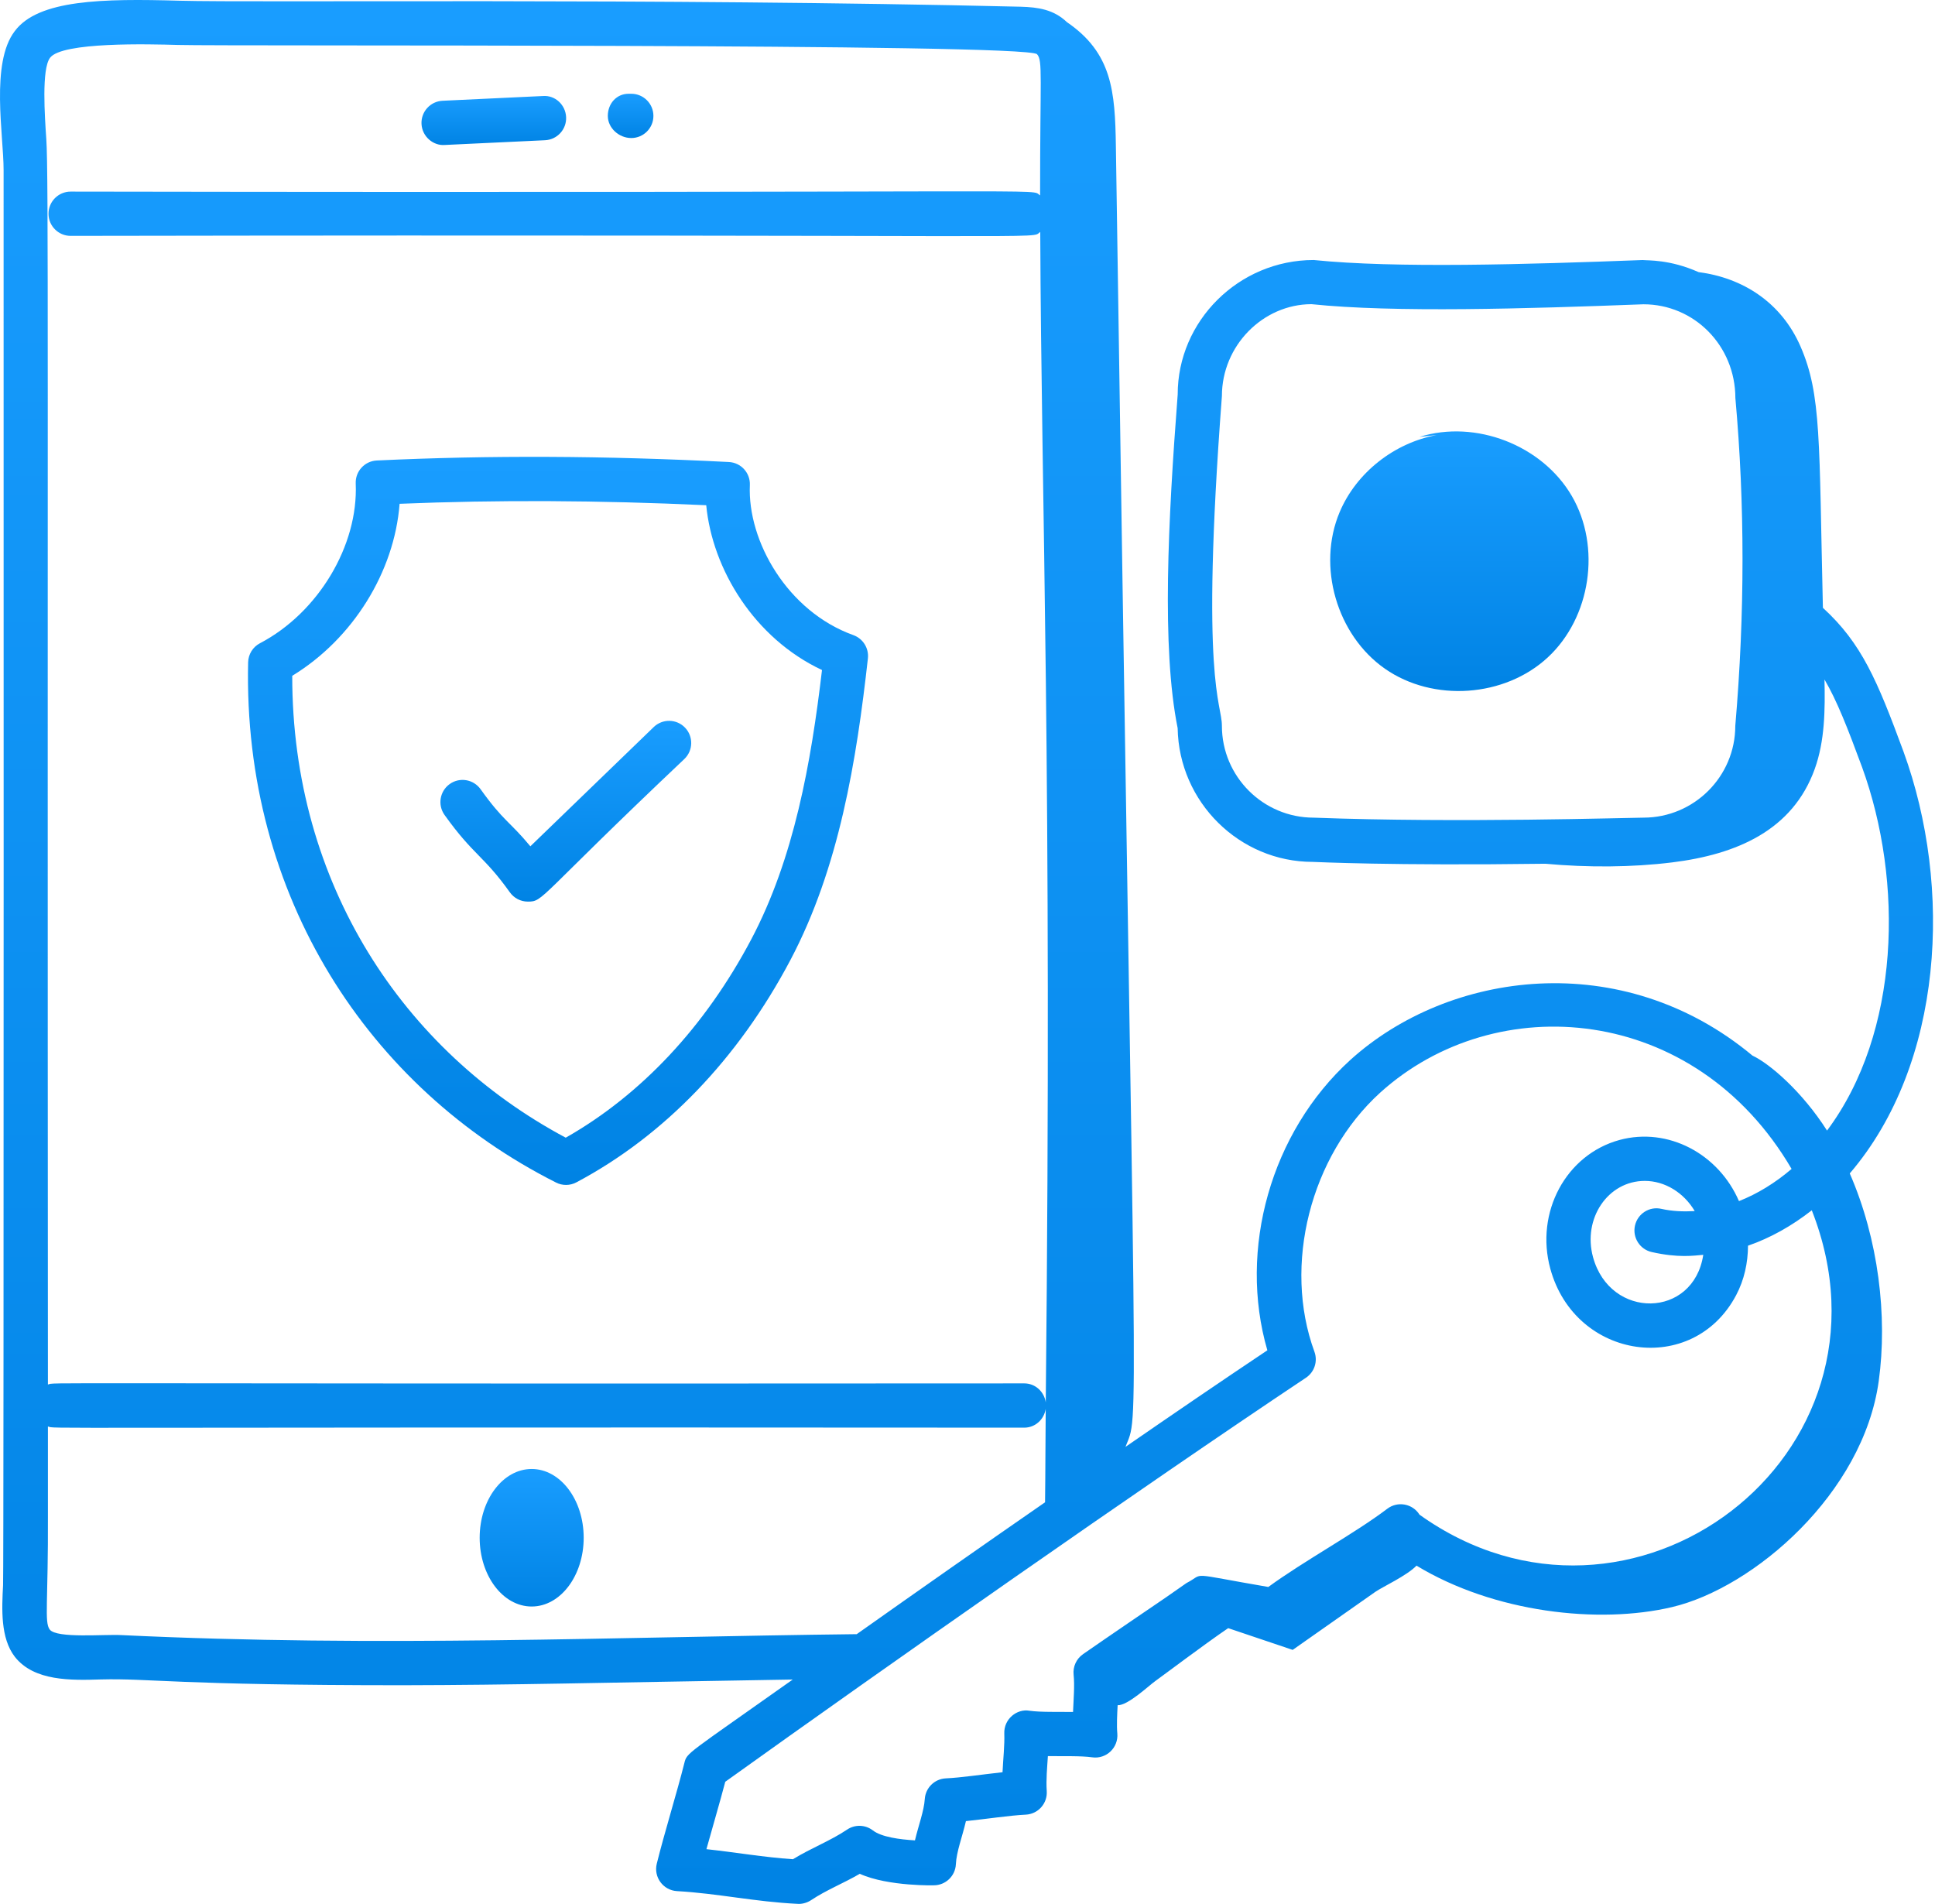 <svg width="503" height="495" viewBox="0 0 503 495" fill="none" xmlns="http://www.w3.org/2000/svg">
<path d="M144.549 307.413C146.167 308.233 148.151 308.253 149.835 307.354C172.636 295.249 191.858 275.284 205.437 249.616C218.16 225.554 222.648 197.686 225.609 171.159C225.902 168.515 224.343 166.011 221.835 165.104C204.687 158.944 194.284 140.635 194.925 126.104C195.066 122.944 192.628 120.261 189.472 120.104C157.105 118.448 127.163 118.327 97.949 119.706C94.781 119.854 92.336 122.538 92.469 125.698C93.172 141.835 82.703 159.288 67.582 167.21C65.726 168.175 64.546 170.081 64.5 172.179C63.133 232.933 95.832 282.869 144.551 307.409L144.549 307.413ZM103.873 130.963C129.416 129.92 155.6 130.041 183.584 131.338C185.159 147.9 196.029 165.889 213.678 174.174C210.839 198.252 206.428 223.123 195.264 244.233C183.299 266.85 166.678 284.604 147.061 295.745C104.834 273.225 75.913 229.686 75.968 175.675C91.73 166.081 102.529 148.648 103.873 130.96V130.963Z" fill="url(#paint0_linear_4015_608)"/>
<path d="M151.729 399.743C151.729 409.614 145.675 417.618 138.209 417.618C130.741 417.618 124.689 409.614 124.689 399.743C124.689 389.872 130.74 381.868 138.209 381.868C145.674 381.868 151.729 389.872 151.729 399.743Z" fill="url(#paint1_linear_4015_608)"/>
<path d="M115.59 37.686L141.688 36.452C144.859 36.303 147.309 33.604 147.16 30.436C147.008 27.26 144.328 24.713 141.141 24.959L115.043 26.194C111.871 26.342 109.422 29.041 109.57 32.209C109.726 35.53 112.66 37.92 115.59 37.686V37.686Z" fill="url(#paint2_linear_4015_608)"/>
<path d="M164.099 35.881C167.275 35.881 169.853 33.303 169.853 30.127C169.853 26.951 167.275 24.373 164.099 24.373H163.412C160.236 24.373 158.002 26.951 158.002 30.127C158.002 33.303 160.924 35.881 164.099 35.881Z" fill="url(#paint3_linear_4015_608)"/>
<path d="M473.859 158.003C472.844 114.526 473.496 102.605 468.047 90.077C463.047 78.581 453 72.214 441.539 70.737C434.043 67.397 428.344 67.752 426.996 67.6C396.723 68.745 362.695 69.764 341.5 67.592C321.996 67.592 306.125 83.459 306.141 102.533C303.645 135.24 301.922 168.361 306.129 189.291C306.457 208.514 322.191 224.053 341.27 224.053C342.052 224.069 361.5 225.069 401.708 224.534C412.813 225.545 424.208 225.479 434.669 224.186C451.474 222.108 466.017 215.827 471.739 199.893C474.392 192.506 474.438 184.506 474.274 176.635C477.509 182.162 480.212 189.053 484.021 199.369C494.873 229.162 493.985 268.404 474.935 293.9C468.552 283.857 460.091 276.529 455.552 274.408C421.583 246.131 376.591 252.385 351.012 275.541C330.352 294.338 321.824 324.783 329.446 351.018C317.102 359.272 304.801 367.674 292.563 376.123C296.199 366.556 295.227 385.783 290.07 37.953C289.86 23.691 289.074 13.777 277.347 5.758C273.887 2.453 269.836 1.875 265.331 1.746C169.663 -0.539 66.871 0.735 46.572 0.184C26.774 -0.379 9.911 -0.133 3.817 8.117C-2.507 16.387 0.935 35.074 0.935 44.195C0.935 44.961 1.021 407.855 0.798 412.075C0.478 418.196 0.079 425.821 3.857 430.692C8.86 437.075 18.52 436.821 26.252 436.579C39.114 436.255 45.532 438.083 104.713 438.083C134.424 438.016 154.002 437.45 206.073 436.602C178.335 456.25 178.585 455.54 177.893 458.325C176.01 465.845 172.615 476.802 170.728 484.477C169.865 487.954 172.377 491.395 175.982 491.602C186.759 492.22 196.052 494.364 207.357 494.915C208.404 494.997 209.728 494.688 210.834 493.958C214.861 491.278 219.143 489.63 223.502 487.102C230.908 490.47 243.502 490.091 242.732 490.091C245.794 490.091 248.334 487.684 248.478 484.614C248.638 481.325 250.142 477.493 251.091 473.407C256.349 472.86 262.56 471.919 266.63 471.727C269.88 471.571 272.326 468.782 272.099 465.583C271.896 462.641 272.212 459.45 272.396 456.505C276.47 456.563 280.994 456.407 283.896 456.821C287.623 457.349 290.763 454.27 290.443 450.626C290.252 448.47 290.404 445.661 290.529 443.274C293.154 443.411 298.697 438.13 300.377 436.95C301.908 435.876 313.256 427.321 319.264 423.243C324.853 425.126 330.444 427.013 336.034 428.895C343.194 423.868 350.35 418.836 357.511 413.809C359.315 412.544 365.753 409.583 368.218 406.993C388.331 419.192 415.585 422.282 434.667 417.763C455.925 412.728 484.339 388.236 488.374 359.021C490.698 342.193 488.307 322.146 480.842 305.041C505.276 276.51 507.647 230.615 494.822 195.411C487.959 176.786 483.924 167.223 473.861 158.005L473.859 158.003ZM341.499 212.554C328.335 212.554 317.632 201.847 317.632 188.687C317.632 182.624 311.964 177.695 317.632 102.968C317.632 89.804 328.339 79.101 340.905 79.07C362.26 81.304 396.765 80.261 427.215 79.101C440.379 79.101 451.085 89.808 451.109 103.484C453.586 131.031 453.586 159.527 451.086 188.683C451.086 201.847 440.375 212.55 427.215 212.55C423.692 212.554 378.781 213.972 341.5 212.554L341.499 212.554ZM13.009 15.024C16.091 10.86 38.791 11.473 46.248 11.684C58.9 12.047 266.977 11.188 269.577 14.098C271.097 15.731 270.355 19.84 270.37 50.797C267.37 48.879 283.913 50.25 18.36 49.809C15.185 49.809 12.607 52.387 12.607 55.563C12.607 58.739 15.185 61.317 18.36 61.317C283.32 60.867 267.39 62.266 270.41 60.301C270.696 131.863 273.543 199.031 271.844 364.561C271.438 361.784 269.145 359.616 266.254 359.616C0.294 359.792 14.814 359.256 12.454 359.924C12.286 96.934 12.665 45.264 12.036 36.134C11.63 30.232 10.782 17.946 13.009 15.025L13.009 15.024ZM31.634 425.054C27.158 424.792 14.771 425.976 12.928 423.608C11.478 421.64 12.56 416.698 12.455 393.643V370.811C14.806 371.479 0.971 370.944 266.255 371.124C269.126 371.124 271.399 368.983 271.833 366.237C271.747 374.319 271.767 382.467 271.661 390.526C255.235 401.897 238.895 413.354 222.704 424.807C160.38 425.514 98.454 428.245 31.634 425.053L31.634 425.054ZM281.524 430.015C279.802 431.214 278.868 433.249 279.083 435.335C279.376 438.124 279.083 441.534 278.935 445.03C274.896 444.98 270.521 445.12 267.615 444.714C264.329 444.128 260.931 446.886 261.064 450.608C261.173 453.745 260.779 457.046 260.607 460.698C255.025 461.312 249.802 462.112 245.869 462.292C242.943 462.429 240.592 464.741 240.396 467.663C240.193 470.773 238.775 474.476 237.841 478.413C233.849 478.175 229.138 477.546 226.907 475.827C224.947 474.316 222.251 474.226 220.193 475.616C215.794 478.57 210.931 480.363 206.123 483.312C198.545 482.804 191.279 481.523 183.635 480.698C185.154 475.218 187.139 468.475 188.533 463.175C230.15 433.347 296.683 386.687 339.473 358.155C341.684 356.679 342.598 353.886 341.684 351.39C333.434 328.878 340.621 300.554 358.762 284.05C388.817 256.847 440.578 260.89 465.722 303.866C461.429 307.53 456.816 310.354 452.042 312.233C446.733 299.936 433.608 292.924 420.983 296.342C407.069 300.147 399.003 315.166 403.003 329.815C409.479 353.522 440.101 357.905 451.315 336.671C453.413 332.698 454.37 328.296 454.393 323.823C460.194 321.819 465.776 318.69 470.971 314.619C496.116 378.584 423.819 432.899 369.001 393.748C367.192 390.858 363.321 390.166 360.634 392.198C352.142 398.647 339.068 405.694 329.696 412.538C308.044 408.835 313.516 408.901 308.415 411.526C302.356 415.795 305.231 413.764 293.118 422.038C289.133 424.765 285.188 427.464 281.52 430.011L281.524 430.015ZM429.364 325.475C436.306 327.041 440.309 326.404 442.762 326.197C440.231 342.779 418.563 343.107 414.106 326.803C411.368 316.787 417.962 306.979 427.559 306.979C432.763 306.979 437.7 310.018 440.543 314.827C437.633 314.987 434.735 314.889 431.887 314.252C428.778 313.526 425.708 315.494 425.008 318.596C424.317 321.698 426.266 324.78 429.364 325.475L429.364 325.475Z" fill="url(#paint4_linear_4015_608)"/>
<path d="M368.989 113.573L373.474 113.096C362.494 115.112 352.591 122.807 348.24 133.127C342.298 147.209 347.49 165.104 360.025 173.846C372.56 182.588 391.127 181.288 402.337 170.901C413.548 160.514 416.275 142.128 408.583 128.924C400.892 115.717 383.579 109.014 368.989 113.572L368.989 113.573Z" fill="url(#paint5_linear_4015_608)"/>
<path d="M132.54 231.963C133.586 233.428 135.293 234.377 137.223 234.377C141.375 234.377 139.481 233.647 177.926 197.279C180.211 195.068 180.27 191.427 178.063 189.142C175.848 186.849 172.207 186.799 169.926 189.006L137.867 219.998C132.445 213.451 130.93 213.556 124.922 205.15C123.071 202.572 119.481 201.958 116.895 203.818C114.309 205.669 113.711 209.263 115.559 211.849C123.125 222.427 125.618 222.279 132.539 231.962L132.54 231.963Z" fill="url(#paint6_linear_4015_608)"/>
<defs>
<linearGradient id="paint0_linear_4015_608" x1="145.051" y1="118.759" x2="145.051" y2="308.028" gradientUnits="userSpaceOnUse">
<stop stop-color="#199DFF"/>
<stop offset="1" stop-color="#0083E4"/>
</linearGradient>
<linearGradient id="paint1_linear_4015_608" x1="138.209" y1="381.868" x2="138.209" y2="417.618" gradientUnits="userSpaceOnUse">
<stop stop-color="#199DFF"/>
<stop offset="1" stop-color="#0083E4"/>
</linearGradient>
<linearGradient id="paint2_linear_4015_608" x1="128.365" y1="24.943" x2="128.365" y2="37.702" gradientUnits="userSpaceOnUse">
<stop stop-color="#199DFF"/>
<stop offset="1" stop-color="#0083E4"/>
</linearGradient>
<linearGradient id="paint3_linear_4015_608" x1="163.928" y1="24.373" x2="163.928" y2="35.881" gradientUnits="userSpaceOnUse">
<stop stop-color="#199DFF"/>
<stop offset="1" stop-color="#0083E4"/>
</linearGradient>
<linearGradient id="paint4_linear_4015_608" x1="251.243" y1="0" x2="251.243" y2="494.928" gradientUnits="userSpaceOnUse">
<stop stop-color="#199DFF"/>
<stop offset="1" stop-color="#0083E4"/>
</linearGradient>
<linearGradient id="paint5_linear_4015_608" x1="379.364" y1="112.146" x2="379.364" y2="179.635" gradientUnits="userSpaceOnUse">
<stop stop-color="#199DFF"/>
<stop offset="1" stop-color="#0083E4"/>
</linearGradient>
<linearGradient id="paint6_linear_4015_608" x1="147.083" y1="187.386" x2="147.083" y2="234.377" gradientUnits="userSpaceOnUse">
<stop stop-color="#199DFF"/>
<stop offset="1" stop-color="#0083E4"/>
</linearGradient>
</defs>
</svg>
